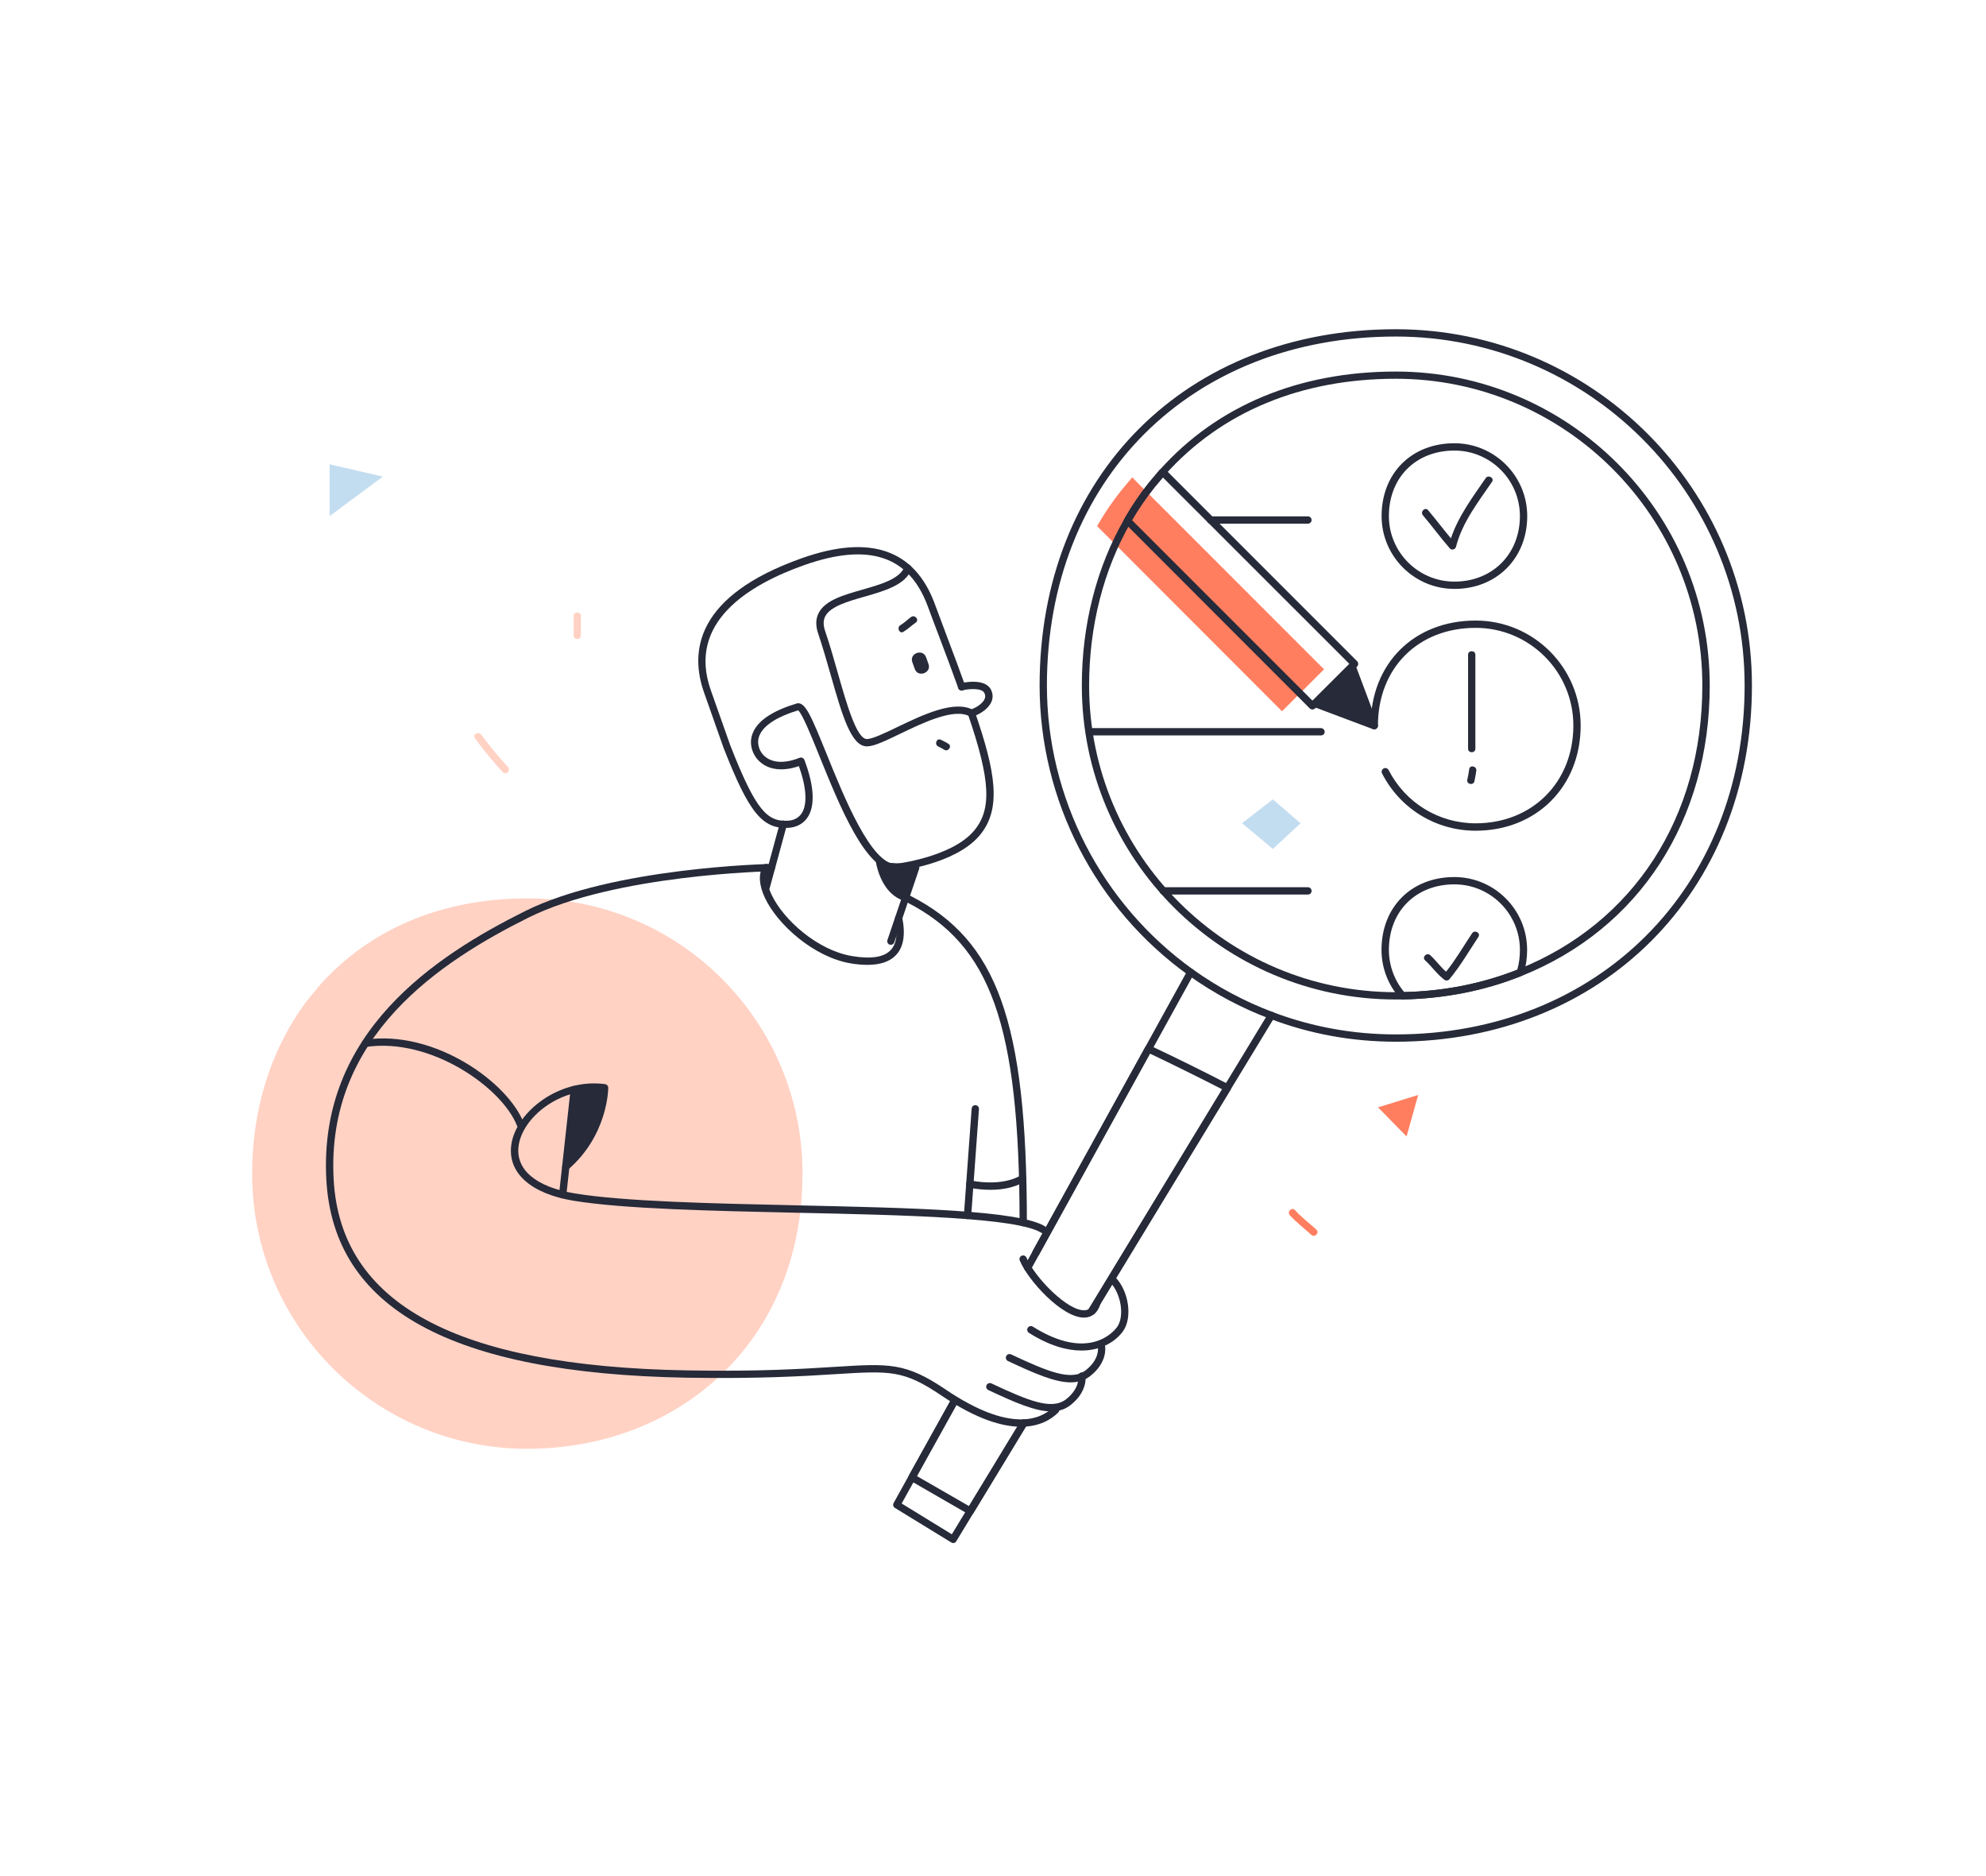 <svg width="288" height="272" viewBox="0 0 288 272" fill="none" xmlns="http://www.w3.org/2000/svg">
<path d="M116.38 170.14C116.38 188.164 106.554 201.397 92.48 207.043C87.824 208.902 82.721 209.934 77.347 210.042C77.062 210.056 76.763 210.056 76.478 210.056C54.437 210.056 36.562 192.181 36.562 170.154C36.562 162.377 38.435 155.116 41.964 148.968C42.873 147.366 43.905 145.833 45.059 144.408L46.429 142.779L46.484 142.711C53.378 135.029 63.612 130.252 76.478 130.252C98.519 130.211 116.38 148.086 116.38 170.14Z" fill="#FFD2C4"/>
<path d="M192.004 97.041L185.91 103.121L159.092 76.276C160.123 74.471 161.29 72.747 162.58 71.132L164.127 69.286L164.195 69.218L192.004 97.041Z" fill="#FF7E60"/>
<path d="M73.655 111.196C72.284 109.703 70.982 108.156 69.787 106.514C69.394 105.971 68.471 106.5 68.878 107.043C70.113 108.767 71.47 110.382 72.909 111.943C73.37 112.459 74.117 111.699 73.655 111.196Z" fill="#FFD2C4"/>
<path d="M83.183 89.318V92.141C83.183 92.82 84.241 92.82 84.241 92.141V89.318C84.241 88.626 83.183 88.626 83.183 89.318Z" fill="#FFD2C4"/>
<path d="M199.835 160.545L205.657 158.753L203.974 164.766L199.835 160.545Z" fill="#FF7E60"/>
<path d="M184.58 115.892L180.115 119.353L184.58 123.086L188.598 119.353L184.58 115.892Z" fill="#C3DDF0"/>
<path d="M190.891 178.27C189.86 177.32 188.733 176.492 187.797 175.447C187.335 174.931 186.589 175.691 187.05 176.193C187.987 177.238 189.127 178.066 190.145 179.016C190.647 179.491 191.393 178.731 190.891 178.27Z" fill="#FF7E60"/>
<path d="M47.801 67.318V74.823L55.523 69.096L47.801 67.318Z" fill="#C3DDF0"/>
<path d="M210.911 85.382C205.088 85.382 200.352 80.646 200.352 74.823C200.352 68.607 204.695 64.264 210.911 64.264C216.733 64.264 221.47 69.001 221.47 74.823C221.47 80.944 217.032 85.382 210.911 85.382ZM210.911 65.323C205.319 65.323 201.41 69.231 201.41 74.823C201.41 80.062 205.672 84.324 210.911 84.324C216.421 84.324 220.411 80.334 220.411 74.823C220.411 69.584 216.149 65.323 210.911 65.323Z" fill="#262A39"/>
<path d="M203.392 144.896C203.242 144.896 203.093 144.828 202.998 144.72C201.288 142.792 200.338 140.295 200.338 137.716C200.338 131.5 204.681 127.157 210.897 127.157C216.719 127.157 221.456 131.894 221.456 137.716C221.456 138.911 221.293 140.064 220.954 141.15C220.913 141.299 220.791 141.422 220.642 141.489C215.281 143.634 209.472 144.774 203.392 144.896ZM210.911 128.216C205.319 128.216 201.41 132.125 201.41 137.716C201.41 139.956 202.197 142.127 203.636 143.837C209.404 143.702 214.914 142.616 220.031 140.594C220.289 139.684 220.411 138.721 220.411 137.716C220.411 132.478 216.149 128.216 210.911 128.216Z" fill="#262A39"/>
<path d="M213.992 120.439C208.237 120.439 203.039 117.263 200.419 112.133C200.284 111.875 200.392 111.549 200.65 111.414C200.908 111.278 201.234 111.386 201.37 111.644C203.812 116.408 208.644 119.367 213.992 119.367C222.203 119.367 228.161 113.409 228.161 105.198C228.161 97.38 221.809 91.028 213.992 91.028C205.645 91.028 199.822 96.851 199.822 105.198C199.822 105.496 199.592 105.727 199.293 105.727C198.994 105.727 198.764 105.496 198.764 105.198C198.764 96.227 205.02 89.97 213.992 89.97C222.393 89.97 229.219 96.796 229.219 105.198C229.219 114.033 222.813 120.439 213.992 120.439Z" fill="#262A39"/>
<path d="M215.443 69.327C213.57 72.055 211.453 74.878 210.408 78.053C209.282 76.71 208.223 75.312 207.096 73.968C206.649 73.453 205.902 74.199 206.35 74.715C207.68 76.289 208.902 77.959 210.259 79.519C210.517 79.818 211.046 79.655 211.141 79.289C212.01 75.8 214.371 72.76 216.366 69.856C216.746 69.299 215.823 68.77 215.443 69.327Z" fill="#262A39"/>
<path d="M213.476 135.314C212.227 137.174 211.114 139.128 209.703 140.879C208.861 140.159 208.237 139.236 207.409 138.49C206.907 138.029 206.16 138.775 206.663 139.236C207.667 140.146 208.413 141.286 209.513 142.087C209.689 142.209 210.015 142.168 210.151 142.005C211.766 140.092 213.001 137.92 214.385 135.843C214.765 135.273 213.856 134.744 213.476 135.314Z" fill="#262A39"/>
<path d="M212.893 94.924V108.55C212.893 109.229 213.951 109.229 213.951 108.55V94.924C213.951 94.245 212.893 94.245 212.893 94.924Z" fill="#262A39"/>
<path d="M213.815 113.259C213.923 112.757 214.018 112.242 214.086 111.739C214.181 111.074 213.15 110.844 213.055 111.522C212.987 112.038 212.892 112.54 212.783 113.042C212.634 113.707 213.665 113.938 213.815 113.259Z" fill="#262A39"/>
<path d="M189.67 129.695H168.688C168.389 129.695 168.158 129.464 168.158 129.166C168.158 128.867 168.389 128.636 168.688 128.636H189.67C189.969 128.636 190.199 128.867 190.199 129.166C190.199 129.464 189.969 129.695 189.67 129.695Z" fill="#262A39"/>
<path d="M189.671 75.922H175.542C175.243 75.922 175.013 75.692 175.013 75.393C175.013 75.095 175.243 74.864 175.542 74.864H189.671C189.969 74.864 190.2 75.095 190.2 75.393C190.2 75.678 189.969 75.922 189.671 75.922Z" fill="#262A39"/>
<path d="M191.557 105.564H157.79C157.776 105.564 157.763 105.564 157.749 105.564C157.83 105.917 157.898 106.27 157.953 106.623H191.571C191.869 106.623 192.1 106.392 192.1 106.093C192.086 105.808 191.842 105.564 191.557 105.564Z" fill="#262A39"/>
<path d="M202.414 151.03C196.117 151.03 189.982 149.918 184.173 147.705C180.02 146.158 176.044 144.027 172.352 141.394C158.834 131.704 150.759 116.001 150.759 99.389C150.759 68.974 171.999 47.733 202.414 47.733C230.888 47.733 254.056 70.901 254.056 99.389C254.056 129.315 232.327 151.03 202.414 151.03ZM202.414 48.792C172.623 48.792 151.817 69.598 151.817 99.389C151.817 115.662 159.73 131.039 172.976 140.539C176.586 143.118 180.482 145.194 184.553 146.728C190.24 148.886 196.252 149.972 202.414 149.972C231.73 149.972 252.997 128.704 252.997 99.389C252.997 71.484 230.305 48.792 202.414 48.792Z" fill="#262A39"/>
<path d="M202.415 144.909C177.307 144.909 156.881 124.483 156.881 99.388C156.881 90.594 159.012 82.247 163.043 75.244C164.074 73.439 165.255 71.674 166.571 70.032L168.132 68.172C168.132 68.172 168.2 68.091 168.214 68.091C176.56 58.781 188.395 53.868 202.415 53.868C227.51 53.868 247.936 74.294 247.936 99.402C247.936 118.919 237.743 134.649 220.67 141.489C215.295 143.647 209.486 144.787 203.42 144.909C203.08 144.909 202.741 144.909 202.415 144.909ZM202.415 54.913C188.694 54.913 177.144 59.704 169.001 68.783L167.399 70.683C166.123 72.285 164.97 73.995 163.965 75.759C160.03 82.613 157.939 90.784 157.939 99.388C157.939 123.9 177.89 143.851 202.415 143.851C202.741 143.851 203.067 143.851 203.379 143.837C209.323 143.728 215.01 142.602 220.263 140.498C236.916 133.821 246.864 118.457 246.864 99.388C246.864 74.864 226.926 54.913 202.415 54.913Z" fill="#262A39"/>
<path d="M138.219 223.709C138.124 223.709 138.029 223.682 137.947 223.628L129.777 218.62C129.533 218.47 129.451 218.158 129.587 217.914L137.812 203.093C137.947 202.835 138.273 202.74 138.531 202.89C138.789 203.025 138.884 203.351 138.734 203.609L130.754 217.982L138.029 222.447L147.991 206.052C148.14 205.808 148.466 205.726 148.724 205.876C148.968 206.025 149.049 206.351 148.9 206.608L138.667 223.465C138.599 223.587 138.477 223.669 138.341 223.709C138.314 223.709 138.259 223.709 138.219 223.709Z" fill="#262A39"/>
<path d="M158.332 190.594C158.237 190.594 158.142 190.567 158.061 190.512C157.817 190.363 157.735 190.037 157.885 189.78L183.916 146.932C184.065 146.688 184.391 146.607 184.649 146.756C184.893 146.905 184.974 147.231 184.825 147.489L158.794 190.336C158.685 190.499 158.509 190.594 158.332 190.594Z" fill="#262A39"/>
<path d="M149.035 184.323C148.954 184.323 148.859 184.296 148.777 184.256C148.52 184.12 148.425 183.794 148.574 183.536L172.203 140.703C172.339 140.445 172.664 140.35 172.922 140.499C173.18 140.635 173.275 140.961 173.126 141.218L149.497 184.052C149.402 184.228 149.212 184.323 149.035 184.323Z" fill="#262A39"/>
<path d="M158.333 190.593C158.238 190.593 158.143 190.566 158.062 190.512C157.817 190.363 157.736 190.037 157.885 189.779L177.226 157.925C173.724 156.134 170.209 154.397 166.761 152.754L150.692 181.867C150.556 182.124 150.231 182.219 149.973 182.07C149.715 181.934 149.62 181.609 149.769 181.351L166.083 151.804C166.219 151.56 166.517 151.465 166.775 151.587C170.548 153.365 174.403 155.265 178.23 157.247C178.366 157.315 178.461 157.437 178.501 157.573C178.542 157.708 178.515 157.871 178.447 157.993L158.795 190.336C158.686 190.498 158.51 190.593 158.333 190.593Z" fill="#262A39"/>
<path d="M140.716 219.61C140.621 219.61 140.54 219.583 140.458 219.543L131.989 214.657C131.745 214.507 131.65 214.195 131.786 213.937L137.825 203.093C137.961 202.835 138.287 202.74 138.545 202.89C138.803 203.025 138.898 203.351 138.748 203.609L132.967 214.005L140.526 218.362L148.004 206.052C148.154 205.808 148.479 205.726 148.737 205.876C148.982 206.025 149.063 206.351 148.914 206.608L141.164 219.366C141.069 219.516 140.893 219.61 140.716 219.61Z" fill="#262A39"/>
<path d="M190.322 102.863C190.186 102.863 190.05 102.809 189.942 102.714L163.123 75.868C162.96 75.705 162.92 75.434 163.042 75.23C164.073 73.425 165.254 71.661 166.57 70.018L168.131 68.159C168.226 68.05 168.403 67.942 168.552 67.928C168.701 67.928 168.878 67.942 168.986 68.05L196.809 95.873C196.904 95.968 196.958 96.104 196.958 96.253C196.958 96.389 196.904 96.525 196.809 96.633L190.715 102.714C190.593 102.809 190.457 102.863 190.322 102.863ZM164.155 75.406L190.322 101.573L195.669 96.24L168.633 69.218L167.398 70.697C166.204 72.176 165.118 73.764 164.155 75.406Z" fill="#262A39"/>
<path d="M199.293 105.211L196.104 96.715L190.797 102.022L199.293 105.211Z" fill="#262A39"/>
<path d="M199.292 105.741C199.224 105.741 199.17 105.727 199.102 105.713L190.606 102.524C190.443 102.456 190.308 102.32 190.28 102.144C190.253 101.968 190.294 101.791 190.43 101.655L195.736 96.349C195.859 96.227 196.049 96.172 196.225 96.199C196.401 96.24 196.551 96.362 196.605 96.525L199.794 105.021C199.862 105.211 199.822 105.428 199.672 105.578C199.564 105.686 199.428 105.741 199.292 105.741ZM191.746 101.818L198.383 104.302L195.899 97.665L191.746 101.818Z" fill="#262A39"/>
<path d="M148.058 206.852C145.33 206.852 141.584 205.753 136.549 202.347C131.025 198.614 129.139 198.736 121.199 199.225C116.462 199.524 109.975 199.917 99.538 199.741C65.458 199.13 48.371 189.752 47.326 171.063C46.132 149.619 63.192 138.558 76.14 132.097C88.924 125.718 111.644 125.257 111.861 125.257C112.174 125.257 112.391 125.488 112.404 125.773C112.404 126.071 112.174 126.302 111.889 126.316C111.658 126.316 89.182 126.777 76.615 133.047C63.938 139.372 47.231 150.189 48.385 171.009C49.389 189.032 66.137 198.085 99.552 198.682C109.961 198.872 116.422 198.465 121.131 198.166C128.962 197.678 131.324 197.528 137.146 201.464C146.511 207.789 150.922 205.794 152.713 204.043C152.917 203.839 153.256 203.839 153.46 204.057C153.663 204.26 153.663 204.599 153.446 204.803C152.456 205.78 150.745 206.852 148.058 206.852Z" fill="#262A39"/>
<path d="M151.288 178.813C151.193 178.813 151.098 178.785 151.003 178.731C147.515 176.532 131.255 176.166 115.539 175.827C103.161 175.555 90.376 175.27 83.197 174.089C76.926 173.058 73.547 170.004 74.157 165.905C74.85 161.223 81.066 156.283 87.743 157.179C88.015 157.219 88.205 157.436 88.205 157.708C88.205 157.993 88.096 164.643 82.396 169.556C82.179 169.746 81.839 169.719 81.649 169.502C81.459 169.285 81.487 168.946 81.704 168.756C86.196 164.874 86.983 159.744 87.119 158.169C81.188 157.654 75.827 161.956 75.216 166.055C74.7 169.543 77.673 172.094 83.387 173.031C90.485 174.198 103.243 174.483 115.58 174.754C132.165 175.121 147.84 175.46 151.586 177.822C151.831 177.985 151.912 178.31 151.749 178.555C151.627 178.731 151.464 178.813 151.288 178.813Z" fill="#262A39"/>
<path d="M75.475 163.585C75.258 163.585 75.068 163.449 74.986 163.245C72.882 157.762 62.527 150.379 53.067 151.791C52.782 151.831 52.511 151.628 52.47 151.343C52.429 151.058 52.633 150.786 52.918 150.745C63.016 149.239 73.71 156.934 75.977 162.865C76.085 163.137 75.95 163.449 75.678 163.544C75.597 163.571 75.529 163.585 75.475 163.585Z" fill="#262A39"/>
<path d="M158.44 189.073C158.087 189.874 157.572 189.942 157.368 189.955C154.939 190.227 150.026 185.192 148.858 182.341C148.75 182.07 148.438 181.948 148.166 182.056C147.895 182.165 147.773 182.477 147.881 182.749C149.048 185.599 153.975 191.028 157.192 191.028C157.287 191.028 157.395 191.028 157.49 191.014C158.318 190.919 159.377 190.39 159.73 188.408C159.295 188.598 158.861 188.815 158.44 189.073Z" fill="#262A39"/>
<path d="M156.825 195.805C154.749 195.805 152.197 195.126 149.211 193.239C148.967 193.09 148.886 192.751 149.049 192.506C149.198 192.262 149.524 192.181 149.781 192.344C157.993 197.501 161.603 192.941 161.996 192.398C163.096 190.864 162.594 187.593 161.006 185.924C160.802 185.707 160.816 185.381 161.019 185.178C161.236 184.974 161.562 184.988 161.766 185.191C163.72 187.254 164.249 191.054 162.851 193.009C161.888 194.352 159.866 195.805 156.825 195.805Z" fill="#262A39"/>
<path d="M155.279 200.419C152.999 200.419 150.067 199.157 146.172 197.325C145.901 197.202 145.792 196.89 145.914 196.619C146.036 196.361 146.348 196.239 146.62 196.361C151.967 198.872 155.36 200.27 157.437 198.668C159.459 197.094 159.228 195.452 159.215 195.384C159.174 195.099 159.364 194.827 159.649 194.773C159.934 194.719 160.206 194.922 160.26 195.207C160.273 195.302 160.626 197.528 158.088 199.51C157.274 200.134 156.351 200.419 155.279 200.419Z" fill="#262A39"/>
<path d="M152.428 204.627C150.148 204.627 147.217 203.365 143.321 201.532C143.05 201.41 142.941 201.098 143.064 200.827C143.186 200.569 143.498 200.447 143.769 200.569C149.117 203.08 152.51 204.477 154.586 202.876C156.608 201.302 156.378 199.659 156.364 199.591C156.323 199.306 156.513 199.035 156.798 198.981C157.084 198.926 157.355 199.116 157.409 199.415C157.423 199.51 157.776 201.736 155.238 203.717C154.423 204.355 153.5 204.627 152.428 204.627Z" fill="#262A39"/>
<path d="M81.596 173.75C81.582 173.75 81.555 173.75 81.542 173.75C81.257 173.723 81.04 173.451 81.067 173.166L82.75 157.911C82.777 157.626 83.035 157.409 83.333 157.436C83.618 157.463 83.835 157.735 83.808 158.02L82.125 173.275C82.085 173.546 81.868 173.75 81.596 173.75Z" fill="#262A39"/>
<path d="M88.002 157.599L83.265 157.952L82.56 168.511L86.251 164.046L88.002 157.599Z" fill="#262A39"/>
<path d="M125.786 139.888C125.053 139.888 124.239 139.82 123.356 139.671C118.023 138.775 112.743 134.052 110.924 130.17C110.056 128.324 109.961 126.709 110.653 125.515C110.802 125.257 111.128 125.176 111.372 125.325C111.63 125.474 111.712 125.8 111.562 126.044C110.924 127.157 111.386 128.65 111.888 129.709C113.598 133.346 118.538 137.771 123.546 138.612C126.288 139.074 128.175 138.789 129.152 137.757C130.007 136.861 130.224 135.341 129.803 133.238C129.749 132.953 129.925 132.668 130.21 132.613C130.495 132.559 130.78 132.735 130.835 133.02C131.337 135.491 131.025 137.336 129.912 138.49C129.016 139.426 127.632 139.888 125.786 139.888Z" fill="#262A39"/>
<path d="M148.383 177.795C148.084 177.795 147.854 177.564 147.854 177.266C147.854 148.425 143.619 137.065 131.608 130.863C131.35 130.727 131.241 130.415 131.377 130.143C131.513 129.885 131.825 129.777 132.096 129.913C144.542 136.332 148.912 147.923 148.912 177.252C148.912 177.564 148.668 177.795 148.383 177.795Z" fill="#262A39"/>
<path d="M140.308 176.75C140.294 176.75 140.281 176.75 140.267 176.75C139.982 176.723 139.751 176.478 139.779 176.18L140.905 160.721C140.932 160.423 141.19 160.205 141.475 160.233C141.76 160.26 141.991 160.504 141.964 160.803L140.837 176.261C140.81 176.533 140.579 176.75 140.308 176.75Z" fill="#262A39"/>
<path d="M143.619 172.502C142.71 172.502 141.692 172.421 140.525 172.19C140.24 172.136 140.05 171.851 140.104 171.566C140.158 171.281 140.443 171.091 140.728 171.145C145.614 172.081 147.962 170.439 147.989 170.426C148.22 170.249 148.559 170.304 148.722 170.548C148.899 170.779 148.844 171.118 148.614 171.281C148.532 171.335 146.917 172.502 143.619 172.502Z" fill="#262A39"/>
<path d="M140.878 103.935C140.661 103.935 140.457 103.8 140.376 103.583C140.281 103.311 140.43 102.999 140.702 102.904C141.747 102.538 142.575 101.9 142.805 101.289C142.914 101.004 142.887 100.732 142.737 100.447C142.33 99.701 140.417 99.877 139.562 100.081C139.277 100.149 138.992 99.972 138.924 99.687C138.856 99.402 139.032 99.117 139.317 99.049C139.67 98.968 142.765 98.289 143.674 99.932C143.973 100.488 144.027 101.085 143.81 101.655C143.457 102.578 142.439 103.42 141.068 103.895C141 103.935 140.932 103.935 140.878 103.935Z" fill="#262A39"/>
<path d="M132.301 95.996L132.654 96.986C133.102 98.276 135.111 97.57 134.649 96.281L134.296 95.29C133.835 94.001 131.84 94.706 132.301 95.996Z" fill="#262A39"/>
<path d="M132.124 89.454C131.595 89.834 131.134 90.308 130.577 90.634C129.994 90.987 130.428 91.951 131.012 91.598C131.649 91.218 132.179 90.702 132.79 90.268C133.36 89.874 132.681 89.06 132.124 89.454Z" fill="#262A39"/>
<path d="M129.885 126.316C129.614 126.316 129.383 126.112 129.356 125.841C129.329 125.556 129.532 125.284 129.817 125.257C129.899 125.243 137.934 124.307 141.204 120.493C143.865 117.385 143.647 113.124 140.376 103.582C140.281 103.311 140.431 102.999 140.702 102.904C140.987 102.809 141.286 102.958 141.381 103.229C144.353 111.875 145.33 117.29 142.019 121.172C138.476 125.311 130.292 126.261 129.94 126.302C129.926 126.316 129.899 126.316 129.885 126.316Z" fill="#262A39"/>
<path d="M132.803 125.175L130.862 130.523C128.555 129.668 127.388 127.13 126.994 124.849C128.908 125.148 130.862 125.257 132.803 125.175Z" fill="#262A39"/>
<path d="M129.885 126.315C125.583 126.315 121.837 117.046 118.824 109.608C117.657 106.717 116.34 103.46 115.743 102.985C112.852 103.854 110.925 105.048 110.233 106.405C109.894 107.07 109.853 107.762 110.097 108.468C110.246 108.902 110.654 109.69 111.658 110.137C112.771 110.64 114.25 110.545 115.96 109.866C116.096 109.812 116.245 109.812 116.367 109.88C116.503 109.934 116.598 110.042 116.652 110.178C118.064 113.91 118.227 116.774 117.141 118.457C116.544 119.394 115.553 119.936 114.372 120.018C110.572 120.249 108.618 117.86 104.913 108.387L102.09 100.379C100.027 94.516 100.814 86.386 116.313 80.917C126.153 77.442 132.613 79.654 135.531 87.486C136.223 89.345 136.848 90.987 137.418 92.534C138.327 94.95 139.141 97.095 139.969 99.415C140.064 99.687 139.929 99.999 139.644 100.094C139.372 100.189 139.06 100.053 138.965 99.768C138.137 97.461 137.336 95.317 136.427 92.914C135.843 91.381 135.219 89.739 134.527 87.866C131.826 80.577 125.977 78.637 116.652 81.921C108.55 84.785 99.62 90.241 103.067 100.04L105.89 108.034C109.636 117.602 111.278 119.163 114.304 118.986C114.902 118.946 115.716 118.729 116.259 117.914C117.1 116.611 116.965 114.195 115.852 111.074C113.639 111.834 112.133 111.535 111.237 111.128C110.233 110.667 109.473 109.852 109.12 108.848C108.876 108.169 108.713 107.111 109.31 105.957C110.151 104.301 112.282 102.958 115.621 101.967C116.775 101.804 117.603 103.718 119.842 109.242C122.421 115.634 126.329 125.284 129.926 125.297C130.225 125.297 130.455 125.528 130.455 125.827C130.415 126.071 130.17 126.315 129.885 126.315Z" fill="#262A39"/>
<path d="M129.193 136.983C129.139 136.983 129.084 136.97 129.017 136.956C128.745 136.861 128.596 136.563 128.691 136.291L132.301 125.624C132.396 125.352 132.695 125.203 132.966 125.298C133.237 125.393 133.387 125.691 133.292 125.963L129.682 136.63C129.614 136.834 129.41 136.983 129.193 136.983Z" fill="#262A39"/>
<path d="M125.705 108.21C123.411 108.21 122.108 103.623 120.452 97.814C119.882 95.805 119.285 93.742 118.647 91.856C118.254 90.716 118.281 89.711 118.729 88.856C119.679 87.024 122.298 86.278 125.053 85.49C127.713 84.73 130.469 83.943 131.161 82.192C131.269 81.921 131.581 81.785 131.853 81.894C132.124 82.002 132.26 82.315 132.151 82.586C131.269 84.812 128.256 85.68 125.352 86.508C122.922 87.201 120.425 87.92 119.679 89.345C119.367 89.942 119.367 90.648 119.665 91.516C120.317 93.43 120.914 95.507 121.484 97.529C122.773 102.048 124.225 107.152 125.718 107.152H125.732C126.546 107.124 128.27 106.31 130.089 105.428C133.794 103.65 138.408 101.424 141.15 102.944C141.408 103.08 141.503 103.406 141.353 103.664C141.218 103.921 140.892 104.016 140.634 103.867C138.368 102.605 133.848 104.79 130.55 106.378C128.46 107.382 126.818 108.183 125.773 108.21C125.732 108.21 125.718 108.21 125.705 108.21Z" fill="#262A39"/>
<path d="M111.101 129.139C111.061 129.139 111.006 129.139 110.966 129.125C110.681 129.044 110.518 128.759 110.599 128.474L113.083 119.353C113.164 119.068 113.449 118.905 113.734 118.987C114.019 119.068 114.182 119.353 114.101 119.638L111.617 128.759C111.549 128.976 111.332 129.139 111.101 129.139Z" fill="#262A39"/>
<path d="M137.526 107.83C137.173 107.613 136.807 107.423 136.427 107.247C135.816 106.962 135.45 107.952 136.074 108.237C136.373 108.373 136.658 108.536 136.929 108.699C137.499 109.052 138.11 108.197 137.526 107.83Z" fill="#262A39"/>
</svg>
